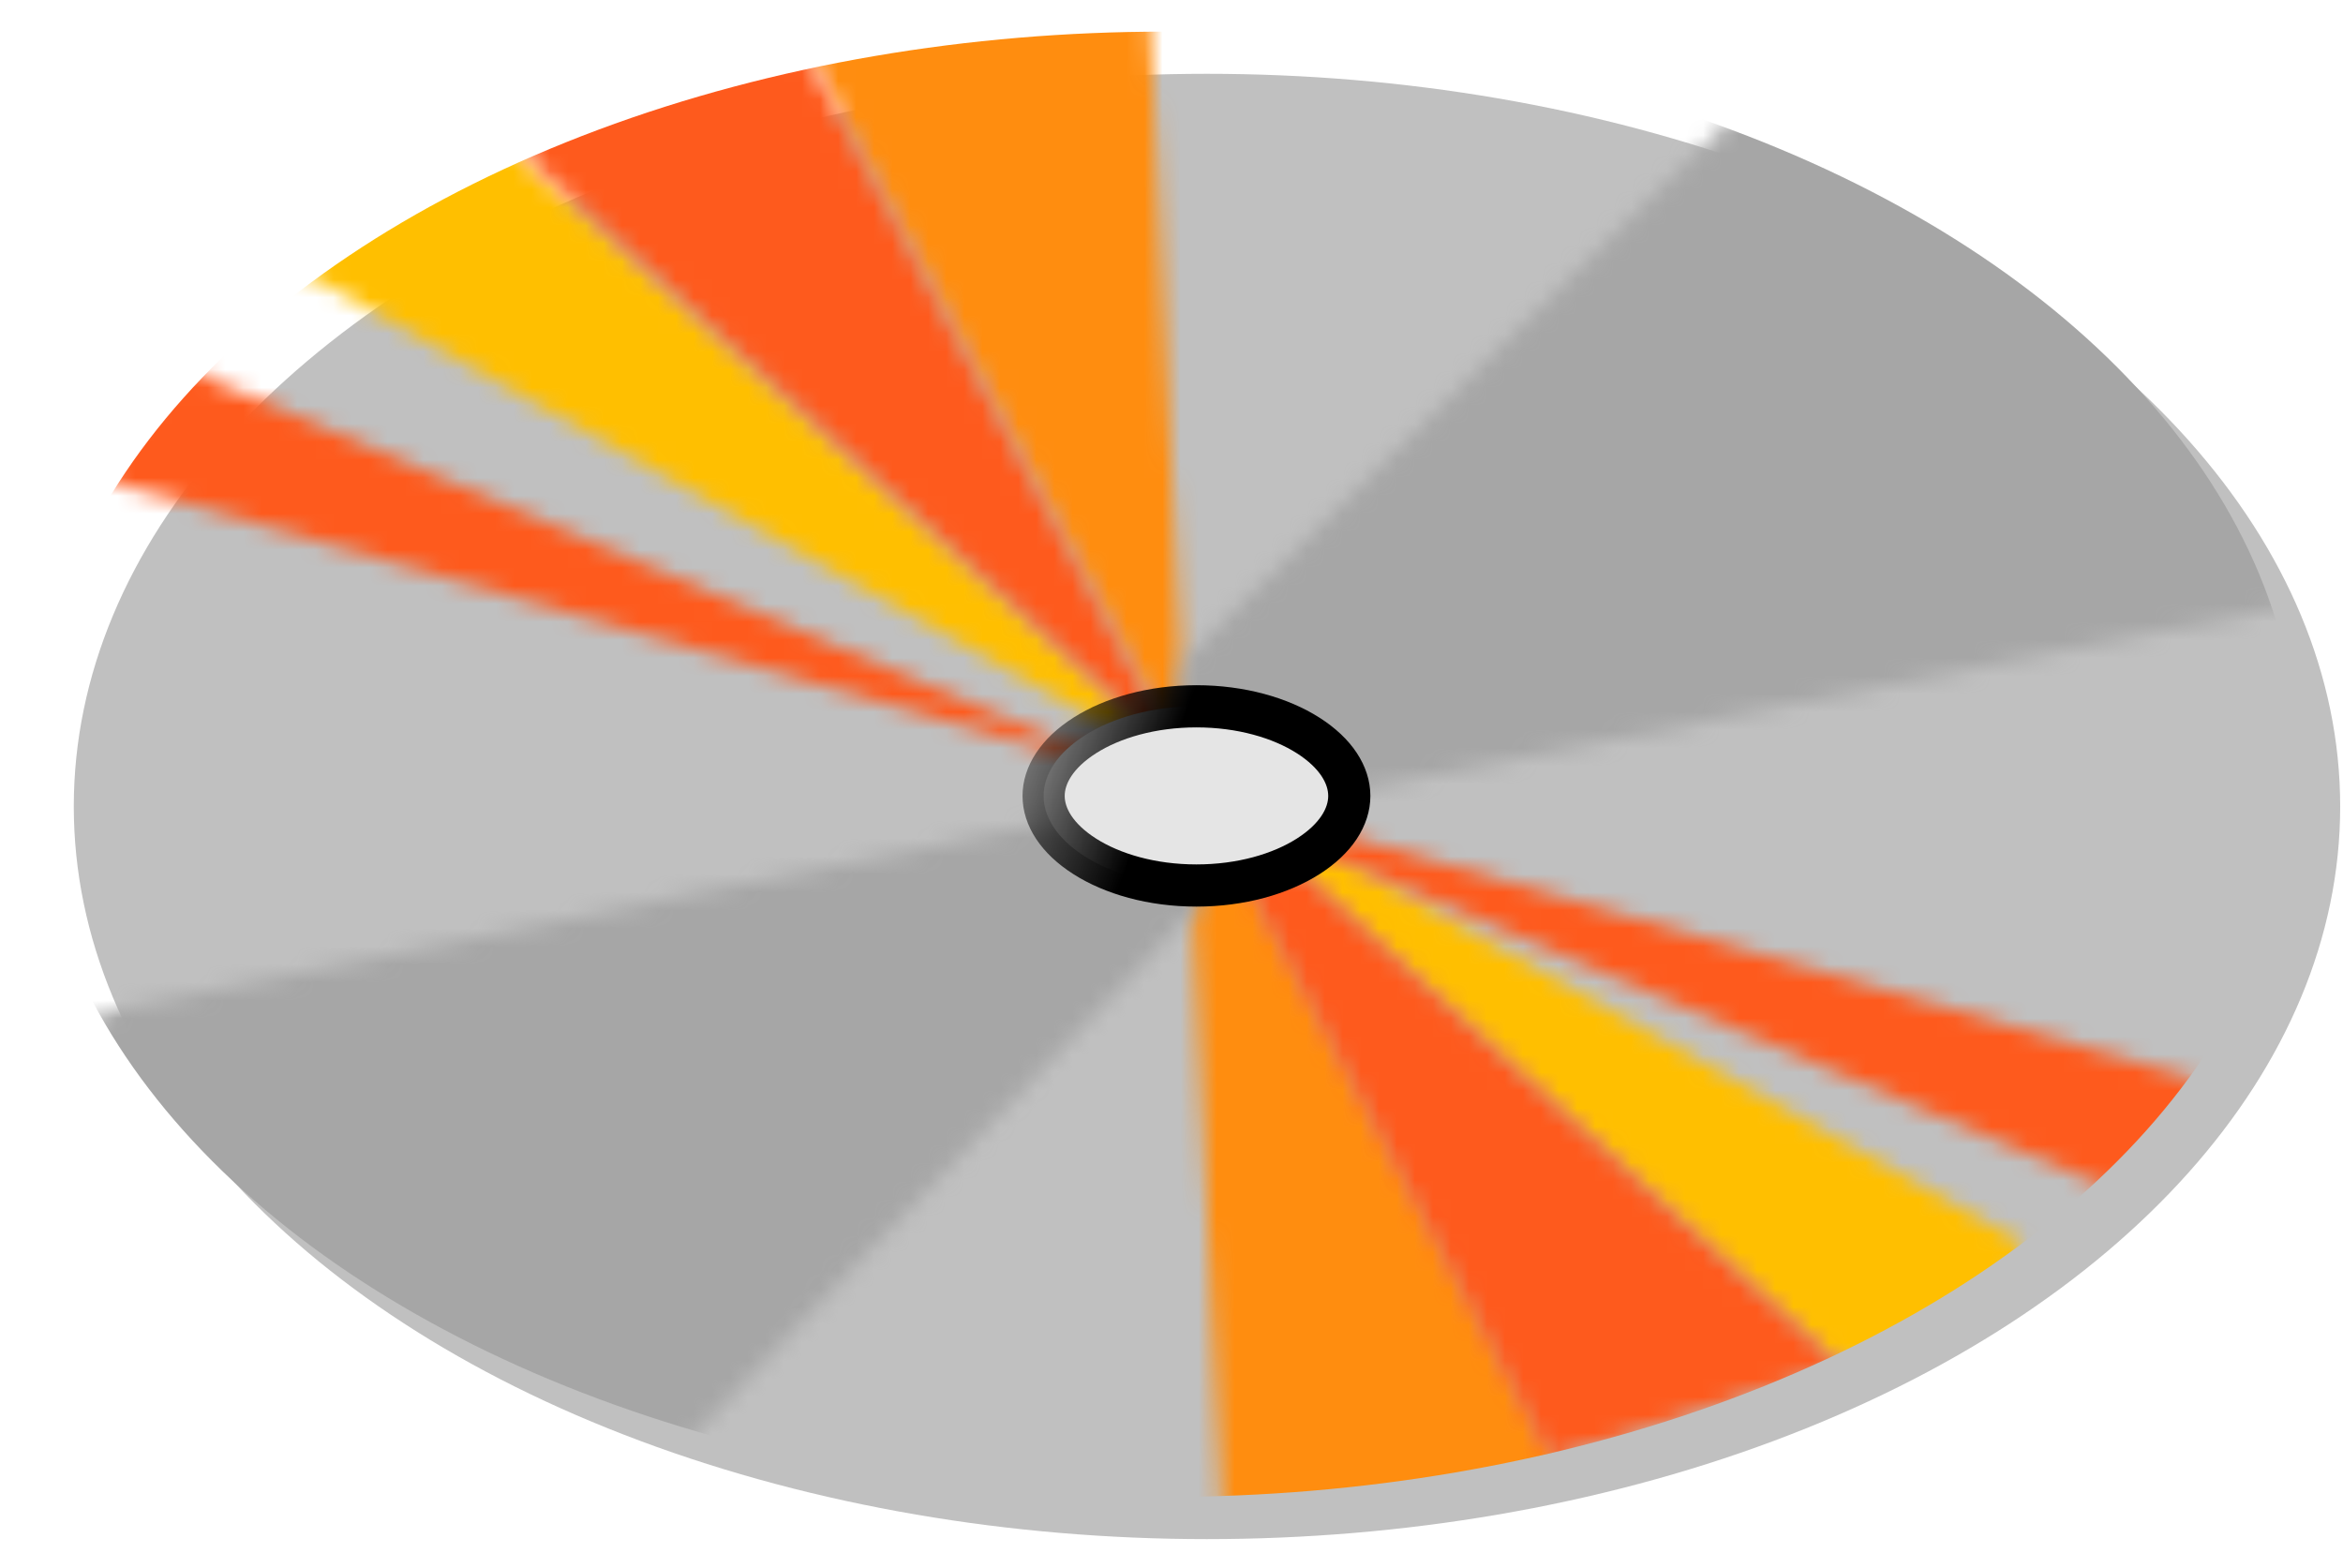 <svg width="130" height="87" viewBox="0 0 130 87" fill="none" xmlns="http://www.w3.org/2000/svg">
<g filter="url(#filter0_d_122_90)">
<ellipse cx="64.629" cy="42.404" rx="62.875" ry="40.649" fill="#C0C0C0"/>
</g>
<mask id="mask0_122_90" style="mask-type:alpha" maskUnits="userSpaceOnUse" x="44" y="0" width="45" height="86">
<path d="M67.847 85.393L65.78 42.286L44.159 1.462L54.102 0.585L63.753 0L65.78 42.286L88.61 85.393H67.847Z" fill="#F7FF0C"/>
</mask>
<g mask="url(#mask0_122_90)">
<ellipse cx="64.629" cy="42.404" rx="62.875" ry="40.649" fill="#FF8D0F"/>
</g>
<mask id="mask1_122_90" style="mask-type:alpha" maskUnits="userSpaceOnUse" x="15" y="7" width="98" height="70">
<path d="M66.379 43.081L17.547 15.499L15.207 14.622L27.782 7.311L29.537 9.358L66.379 43.081L112.298 69.016L109.081 76.035L102.062 75.743L66.379 43.081Z" fill="#00F720"/>
</mask>
<g mask="url(#mask1_122_90)">
<ellipse cx="64.629" cy="42.404" rx="62.875" ry="40.649" fill="#FFBF00"/>
</g>
<mask id="mask2_122_90" style="mask-type:alpha" maskUnits="userSpaceOnUse" x="4" y="0" width="122" height="82">
<path fill-rule="evenodd" clip-rule="evenodd" d="M65.364 42.004L45.328 4.094L43.281 0L28.659 6.726L29.536 9.066L65.364 42.004ZM68.045 44.469L65.364 42.004L66.421 44.004L63.744 43.237L11.697 21.056L10.235 19.886L4.971 26.32L6.726 26.905L63.744 43.237L66.676 44.487L85.978 81.006L102.062 75.743L69.264 45.59L116.684 65.799L120.486 67.554L125.457 61.12L121.071 59.658L68.045 44.469Z" fill="#08FAF5"/>
</mask>
<g mask="url(#mask2_122_90)">
<ellipse cx="64.629" cy="42.404" rx="62.875" ry="40.649" fill="#FE5A1D"/>
</g>
<mask id="mask3_122_90" style="mask-type:alpha" maskUnits="userSpaceOnUse" x="0" y="4" width="129" height="83">
<path fill-rule="evenodd" clip-rule="evenodd" d="M65.507 36.848L97.676 4.972L117.562 15.792L128.382 33.339L75.158 43.867L65.507 39.772V36.848ZM38.31 79.837L67.262 49.423L58.197 45.621L5.849 56.149L0 59.658L34.216 86.27L38.31 79.837Z" fill="#A6A6A6"/>
</mask>
<g mask="url(#mask3_122_90)">
<ellipse cx="64.629" cy="42.404" rx="62.875" ry="40.649" fill="#A6A6A6"/>
</g>
<path d="M74.865 44.159C74.865 45.316 74.126 46.531 72.58 47.514C71.049 48.489 68.861 49.13 66.385 49.13C63.908 49.13 61.72 48.489 60.188 47.514C58.643 46.531 57.904 45.316 57.904 44.159C57.904 43.002 58.643 41.787 60.188 40.803C61.72 39.828 63.908 39.187 66.385 39.187C68.861 39.187 71.049 39.828 72.58 40.803C74.126 41.787 74.865 43.002 74.865 44.159Z" fill="#E5E5E5" stroke="url(#paint0_linear_122_90)" stroke-width="2.34"/>
<defs>
<filter id="filter0_d_122_90" x="1.754" y="1.755" width="128.09" height="83.638" filterUnits="userSpaceOnUse" color-interpolation-filters="sRGB">
<feFlood flood-opacity="0" result="BackgroundImageFix"/>
<feColorMatrix in="SourceAlpha" type="matrix" values="0 0 0 0 0 0 0 0 0 0 0 0 0 0 0 0 0 0 127 0" result="hardAlpha"/>
<feOffset dx="2.34" dy="2.34"/>
<feColorMatrix type="matrix" values="0 0 0 0 0 0 0 0 0 0 0 0 0 0 0 0 0 0 1 0"/>
<feBlend mode="normal" in2="BackgroundImageFix" result="effect1_dropShadow_122_90"/>
<feBlend mode="normal" in="SourceGraphic" in2="effect1_dropShadow_122_90" result="shape"/>
</filter>
<linearGradient id="paint0_linear_122_90" x1="66.385" y1="38.018" x2="54.979" y2="33.631" gradientUnits="userSpaceOnUse">
<stop/>
<stop offset="1" stop-opacity="0"/>
</linearGradient>
</defs>
</svg>
